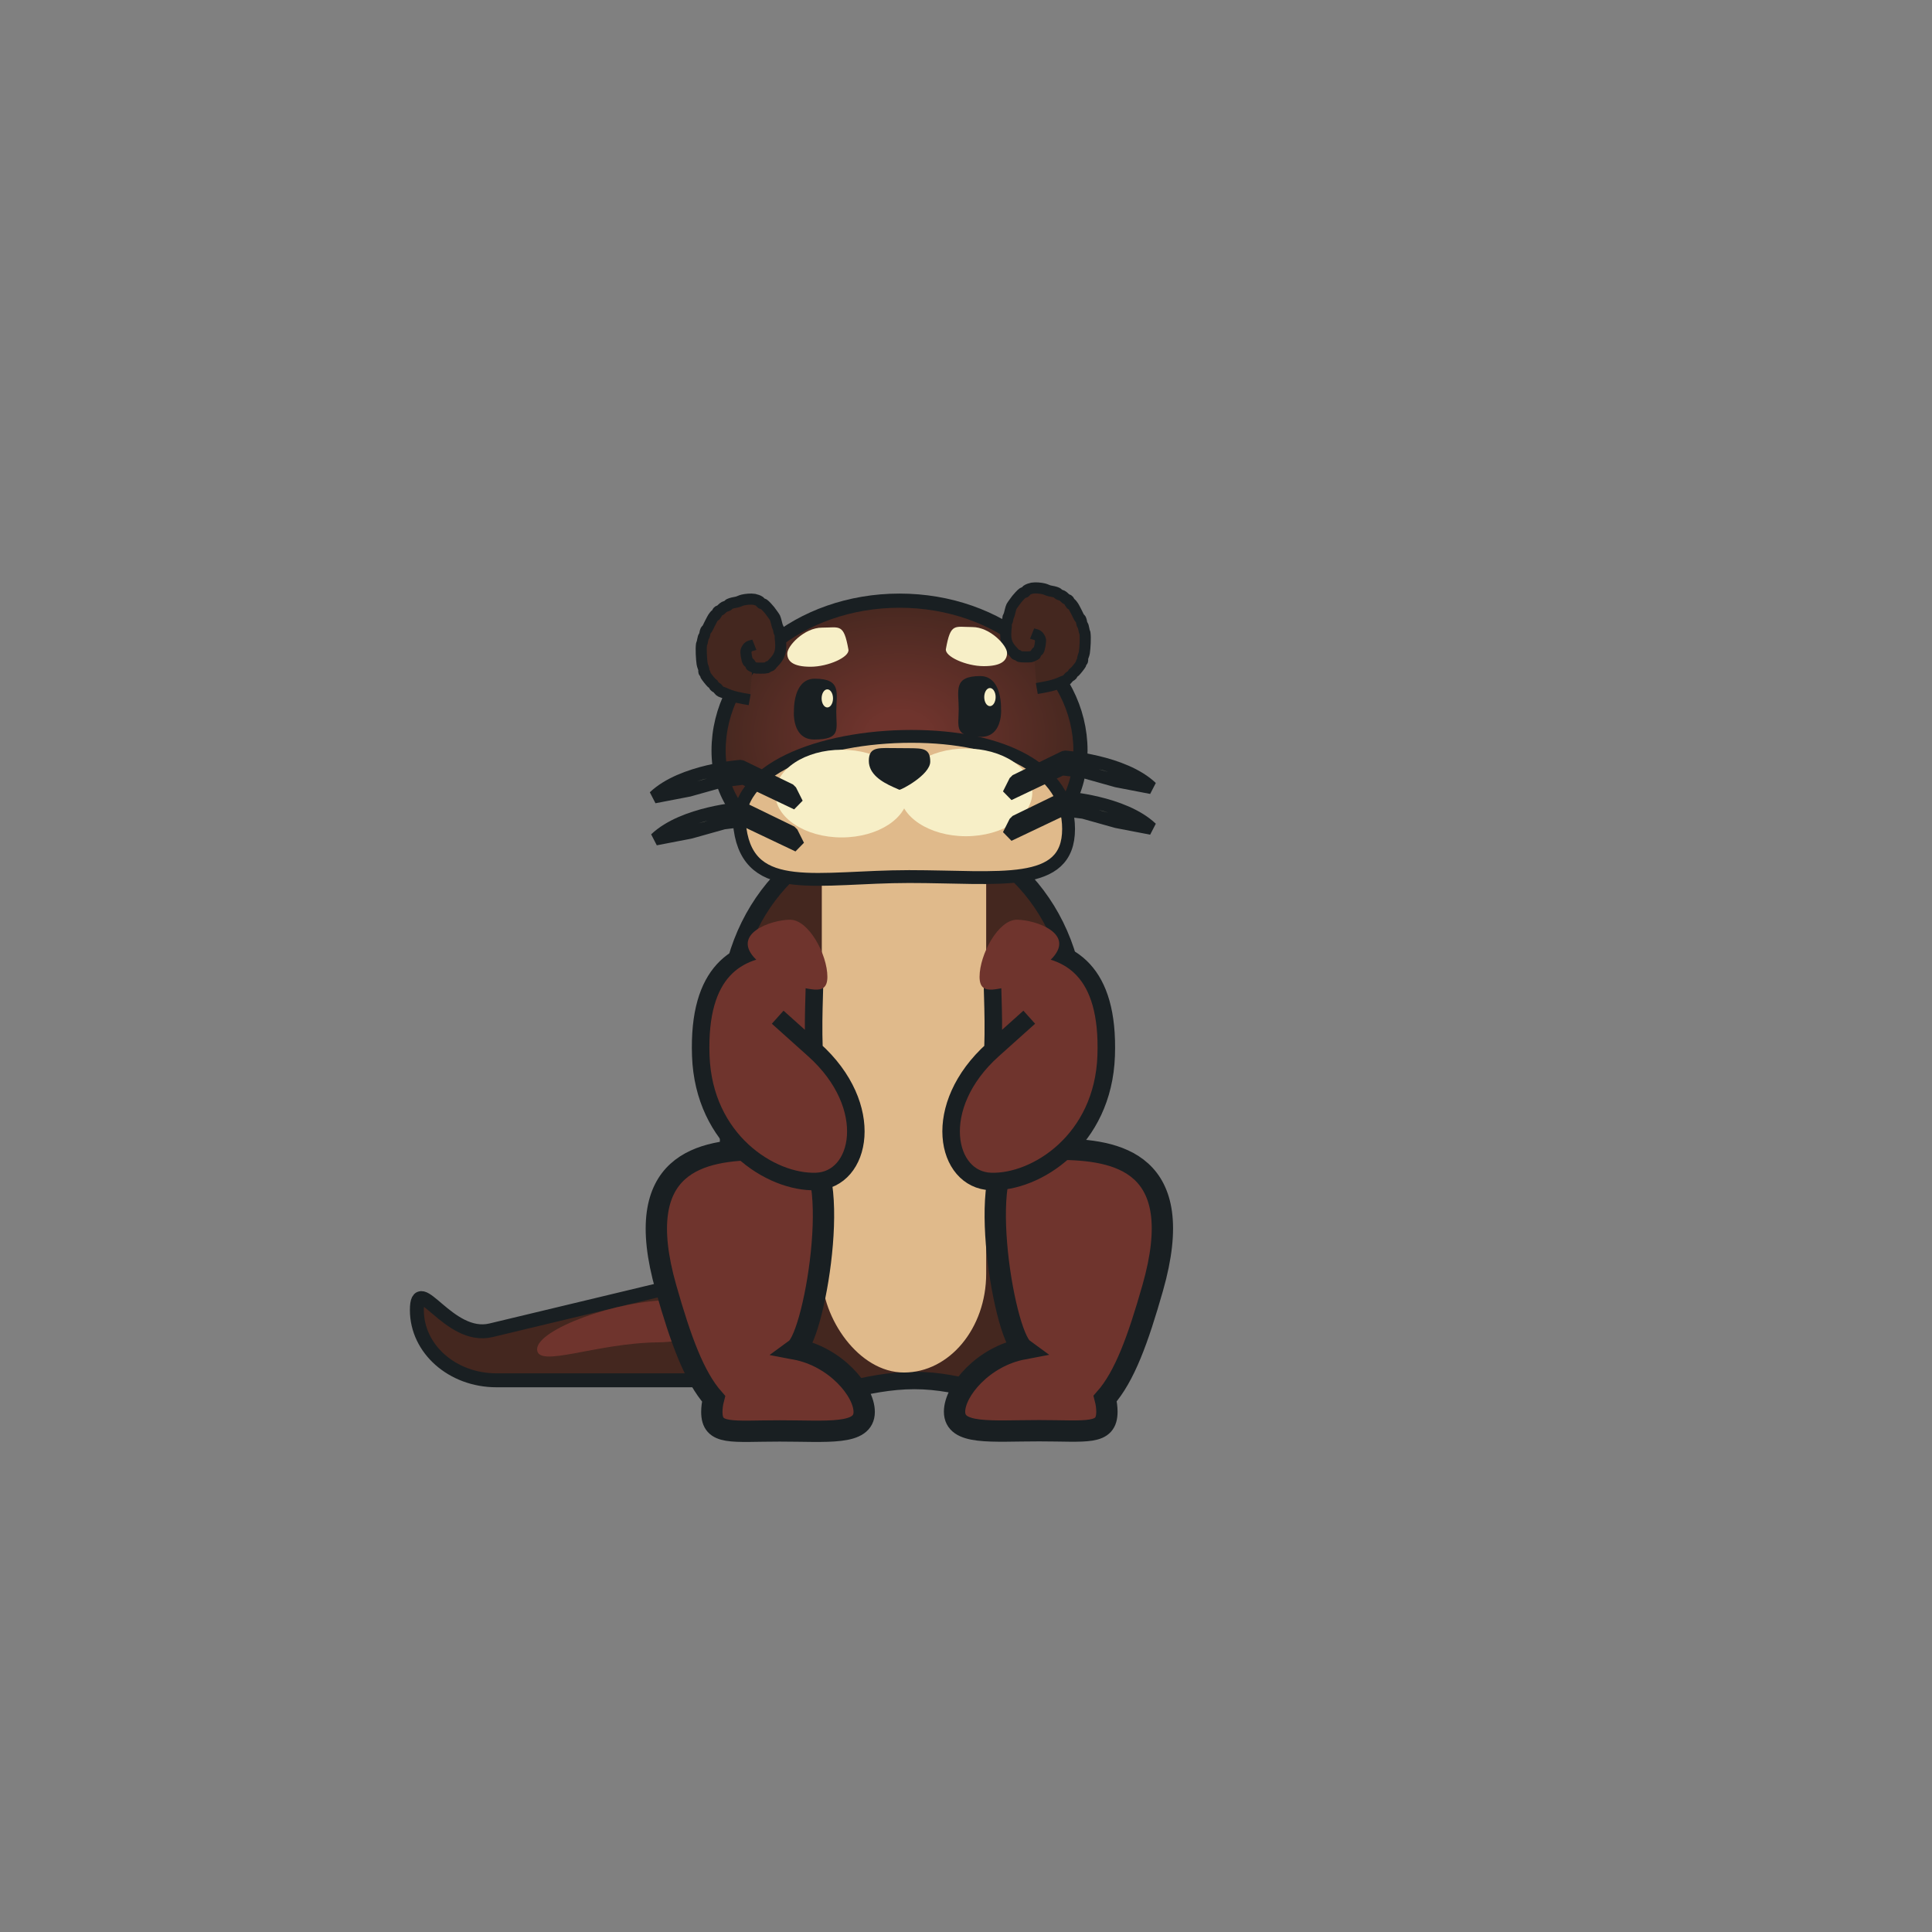 <?xml version="1.0" encoding="UTF-8" standalone="no"?>
<!-- Created with Inkscape (http://www.inkscape.org/) -->

<svg
   width="52.917mm"
   height="52.917mm"
   viewBox="0 0 52.917 52.917"
   version="1.1"
   id="svg1"
   inkscape:export-filename="saukko.svg"
   inkscape:export-xdpi="96"
   inkscape:export-ydpi="96"
   sodipodi:docname="saukko.svg"
   inkscape:version="1.3.2 (091e20e, 2023-11-25, custom)"
   xmlns:inkscape="http://www.inkscape.org/namespaces/inkscape"
   xmlns:sodipodi="http://sodipodi.sourceforge.net/DTD/sodipodi-0.dtd"
   xmlns:xlink="http://www.w3.org/1999/xlink"
   xmlns="http://www.w3.org/2000/svg"
   xmlns:svg="http://www.w3.org/2000/svg">
  <rect x="0" y="0" width="52.917" height="52.917" fill="#808080" stroke="none"/>
  <sodipodi:namedview
     id="namedview1"
     pagecolor="#ffffff"
     bordercolor="#000000"
     borderopacity="0.25"
     inkscape:showpageshadow="2"
     inkscape:pageopacity="0.0"
     inkscape:pagecheckerboard="0"
     inkscape:deskcolor="#d1d1d1"
     inkscape:document-units="mm"
     inkscape:lockguides="false"
     inkscape:zoom="4.8017043"
     inkscape:cx="104.54621"
     inkscape:cy="98.194302"
     inkscape:window-width="1920"
     inkscape:window-height="1017"
     inkscape:window-x="-8"
     inkscape:window-y="-8"
     inkscape:window-maximized="1"
     inkscape:current-layer="layer1"
     showguides="false" />
  <defs
     id="defs1">
    <linearGradient
       id="linearGradient39"
       inkscape:collect="always">
      <stop
         style="stop-color:#6f342d;stop-opacity:1;"
         offset="0.163"
         id="stop39" />
      <stop
         style="stop-color:#44271f;stop-opacity:1;"
         offset="1"
         id="stop40" />
    </linearGradient>
    <linearGradient
       id="swatch21"
       inkscape:swatch="solid">
      <stop
         style="stop-color:#191f22;stop-opacity:1;"
         offset="0"
         id="stop21" />
    </linearGradient>
    <linearGradient
       inkscape:collect="always"
       xlink:href="#swatch21"
       id="linearGradient21"
       x1="19.246"
       y1="29.263"
       x2="22.852"
       y2="29.263"
       gradientUnits="userSpaceOnUse"
       gradientTransform="rotate(-1.966,21.333,29.263)" />
    <radialGradient
       inkscape:collect="always"
       xlink:href="#linearGradient39"
       id="radialGradient40"
       cx="24.716"
       cy="20.273"
       fx="24.716"
       fy="20.273"
       r="5.15"
       gradientTransform="matrix(1,0,0,0.758,0,4.909)"
       gradientUnits="userSpaceOnUse" />
    <linearGradient
       inkscape:collect="always"
       xlink:href="#swatch21"
       id="linearGradient8"
       gradientUnits="userSpaceOnUse"
       gradientTransform="rotate(-1.966,21.333,29.263)"
       x1="19.246"
       y1="29.263"
       x2="22.852"
       y2="29.263" />
  </defs>
  <g
     inkscape:groupmode="layer"
     id="layer5"
     inkscape:label="Hanta"
     transform="translate(2.812,-0.67)">
    <path
       id="rect6"
       style="fill:#44271f;stroke:#191f22;stroke-width:0.382;stroke-dasharray:none;stroke-opacity:1"
       d="m 10.636,37.106 10.335,-2.478 c 1.164,-0.279 2.178,0.858 2.178,1.924 0,1.066 -0.971,1.924 -2.178,1.924 H 10.784 c -1.206,0 -2.178,-0.858 -2.178,-1.924 0,-1.066 0.866,0.833 2.03,0.554 z"
       sodipodi:nodetypes="sssssss"
       inkscape:label="häntä" />
    <path
       id="path42"
       style="fill:#6f342d;stroke-width:0.509;stroke-linecap:square;stroke-linejoin:bevel;paint-order:markers stroke fill"
       d="m 18.098,35.868 c -1e-6,0.536 -1.297,1.551 -2.894,1.569 -1.698,0.018 -3.305,0.723 -3.305,0.187 -10e-7,-0.536 2.163,-1.344 3.679,-1.344 1.516,0 2.521,-0.947 2.521,-0.411 z"
       sodipodi:nodetypes="sssss" />
  </g>
  <g
     inkscape:label="Keho"
     inkscape:groupmode="layer"
     id="layer1">
    <path
       id="rect1"
       style="fill:#44271f;stroke-width:0.478;stroke-dasharray:none;stroke:#191f22;stroke-opacity:1"
       d="m 24.716,22.629 c 2.637,0 4.761,2.332 4.761,5.228 v 9.167 c 0,2.896 -1.797,0.787 -4.434,0.787 -2.637,0 -5.087,2.11 -5.087,-0.787 v -9.167 c 0,-2.896 2.123,-5.228 4.761,-5.228 z"
       sodipodi:nodetypes="sssssss"
       inkscape:label="keho" />
    <rect
       style="fill:#e0ba8b;fill-opacity:1;stroke:none;stroke-width:0.524;stroke-linecap:square;stroke-linejoin:bevel;stroke-dasharray:none;stroke-opacity:1;paint-order:markers stroke fill"
       id="rect40"
       width="4.502"
       height="16.15"
       x="22.509"
       y="21.443"
       ry="2.706" />
  </g>
  <g
     inkscape:groupmode="layer"
     id="g1"
     inkscape:label="Oikea_Jalka"
     transform="translate(-0.208,-0.243)">
    <path
       id="path6"
       style="fill:#6f342d;stroke:#191f22;stroke-width:0.584;stroke-opacity:1"
       d="m 21.036,31.726 c 0.373,-0.002 0.729,0.015 1.027,0.015 1.296,0 0.502,5.04 -0.063,5.454 1.093,0.207 1.878,1.145 1.878,1.719 1e-6,0.648 -1.001,0.522 -2.315,0.522 -1.315,0 -1.858,0.126 -1.858,-0.522 0,-0.109 0.015,-0.232 0.048,-0.36 -0.532,-0.603 -0.898,-1.608 -1.303,-3.03 -0.983,-3.45 0.969,-3.791 2.587,-3.798 z"
       inkscape:label="oikea_jalka" />
  </g>
  <g
     inkscape:groupmode="layer"
     id="g3"
     inkscape:label="Vasen_Jalka"
     transform="translate(-0.208,-0.312)">
    <path
       id="path5"
       style="fill:#6f342d;stroke:#191f22;stroke-width:0.584;stroke-opacity:1"
       d="m 29.195,31.789 c -0.373,-0.002 -0.729,0.015 -1.027,0.015 -1.296,0 -0.502,5.04 0.063,5.454 -1.093,0.207 -1.878,1.145 -1.878,1.719 -1e-6,0.648 1.001,0.522 2.315,0.522 1.315,0 1.858,0.126 1.858,-0.522 0,-0.109 -0.015,-0.232 -0.048,-0.36 0.532,-0.603 0.898,-1.608 1.303,-3.03 0.983,-3.45 -0.969,-3.791 -2.587,-3.798 z"
       inkscape:label="vasen_jalka" />
  </g>
  <g
     inkscape:groupmode="layer"
     id="layer3"
     inkscape:label="Oikea_Kasi"
     transform="translate(-0.041,-0.096)">
    <path
       style="fill:#6f342d;stroke:url(#linearGradient21);stroke-width:0.48;stroke-dasharray:none"
       d="m 21.342,27.957 0.995,0.892 c 1.729,1.55 1.294,3.566 0.057,3.608 -1.236,0.042 -3.079,-1.126 -3.159,-3.447 -0.08,-2.321 0.991,-2.938 2.228,-2.981 1.236,-0.042 0.794,0.499 0.873,2.82"
       id="path2"
       inkscape:label="oikea_käsi" />
    <path
       id="path40"
       style="fill:#6f342d;fill-opacity:1;stroke-width:0.478;stroke-linecap:square;stroke-linejoin:bevel;paint-order:markers stroke fill"
       d="m 22.703,26.85 c 0,0.606 -0.585,0.246 -1.096,0.246 -0.511,0 -0.416,-0.288 -0.85,-0.711 -0.729,-0.711 0.414,-1.098 0.925,-1.098 0.511,0 1.021,0.957 1.021,1.563 z"
       sodipodi:nodetypes="sssss" />
  </g>
  <g
     inkscape:groupmode="layer"
     id="g8"
     inkscape:label="Vasen_Kasi"
     transform="matrix(-1,0,0,1,49.533,-0.096)">
    <path
       style="fill:#6f342d;stroke:url(#linearGradient8);stroke-width:0.48;stroke-dasharray:none"
       d="m 21.342,27.957 0.995,0.892 c 1.729,1.55 1.294,3.566 0.057,3.608 -1.236,0.042 -3.079,-1.126 -3.159,-3.447 -0.08,-2.321 0.991,-2.938 2.228,-2.981 1.236,-0.042 0.794,0.499 0.873,2.82"
       id="path4"
       inkscape:label="oikea_käsi" />
    <path
       id="path8"
       style="fill:#6f342d;fill-opacity:1;stroke-width:0.478;stroke-linecap:square;stroke-linejoin:bevel;paint-order:markers stroke fill"
       d="m 22.703,26.85 c 0,0.606 -0.585,0.246 -1.096,0.246 -0.511,0 -0.416,-0.288 -0.85,-0.711 -0.729,-0.711 0.414,-1.098 0.925,-1.098 0.511,0 1.021,0.957 1.021,1.563 z"
       sodipodi:nodetypes="sssss" />
  </g>
  <g
     inkscape:groupmode="layer"
     id="layer2"
     inkscape:label="Pää"
     transform="translate(-0.078,-0.112)">
    <path
       id="path1"
       style="fill:url(#radialGradient40);fill-opacity:1;stroke:#191f22;stroke-width:0.388;stroke-dasharray:none;stroke-opacity:1"
       inkscape:label="pää"
       d="m 29.672,20.672 c 0,2.269 -2.08,3.31 -4.817,3.31 -2.737,-10e-7 -5.095,-1.041 -5.095,-3.31 0,-2.269 2.219,-4.108 4.956,-4.108 2.737,0 4.956,1.839 4.956,4.108 z"
       sodipodi:nodetypes="sssss" />
    <path
       id="ellipse2"
       style="fill:#e0ba8b;stroke:#191f22;stroke-width:0.352;stroke-dasharray:none;stroke-opacity:1"
       d="m 29.346,22.817 c 0,1.641 -1.884,1.304 -4.369,1.304 -2.485,0 -4.369,0.554 -4.63,-1.304 -0.228,-1.621 2.21,-2.536 4.695,-2.536 2.485,0 4.304,0.895 4.304,2.536 z"
       sodipodi:nodetypes="sssss"
       inkscape:label="kuono" />
    <ellipse
       style="fill:#f7efc7;fill-opacity:1;stroke:none;stroke-width:0.926;stroke-linecap:square;stroke-linejoin:bevel;stroke-dasharray:none;stroke-opacity:1;paint-order:markers stroke fill"
       id="ellipse38"
       cx="26.535"
       cy="21.815"
       rx="1.818"
       ry="1.201" />
    <ellipse
       style="fill:#f7efc7;fill-opacity:1;stroke:none;stroke-width:0.926;stroke-linecap:square;stroke-linejoin:bevel;stroke-dasharray:none;stroke-opacity:1;paint-order:markers stroke fill"
       id="path38"
       cx="23.132"
       cy="21.848"
       rx="1.818"
       ry="1.201" />
    <path
       id="rect7"
       style="fill:#191f22;fill-opacity:1;stroke-width:0.265"
       d="m 24.465,20.601 0.531,0.004 c 0.361,0.003 0.561,0.007 0.561,0.369 0,0.361 -0.81,0.786 -0.847,0.769 l -0.157,-0.069 c -0.33,-0.146 -0.678,-0.361 -0.678,-0.722 0,-0.361 0.23,-0.354 0.591,-0.351 z"
       sodipodi:nodetypes="sssssss"
       inkscape:label="nenä" />
    <path
       id="path3"
       style="fill:#191f22;stroke-width:0.191"
       inkscape:label="silmä"
       d="m 27.465,19.551 c -0.004,-0.481 0.238,0.744 -0.516,0.744 -0.754,0 -0.612,-0.271 -0.612,-0.766 0,-0.495 -0.163,-0.9 0.591,-0.9 0.754,0 0.542,1.416 0.537,0.921 z"
       sodipodi:nodetypes="sssss" />
    <path
       id="path7"
       style="fill:#191f22;stroke-width:0.191"
       inkscape:label="silmä"
       d="m 21.855,19.623 c 0.004,-0.481 -0.238,0.744 0.516,0.744 0.754,0 0.612,-0.271 0.612,-0.766 0,-0.495 0.163,-0.9 -0.591,-0.9 -0.754,0 -0.542,1.416 -0.537,0.921 z"
       sodipodi:nodetypes="sssss" />
    <path
       style="fill:#44271f;fill-opacity:1;stroke:#191f22;stroke-width:0.304;stroke-opacity:1"
       d="m 28.476,18.97 c 0.234,-0.041 0.474,-0.078 0.692,-0.185 0.041,-0.02 0.092,-0.024 0.129,-0.056 0.024,-0.021 0.041,-0.052 0.064,-0.074 0.024,-0.022 0.058,-0.03 0.08,-0.056 0.014,-0.016 0.019,-0.04 0.032,-0.056 0.014,-0.016 0.033,-0.023 0.048,-0.037 0.03,-0.028 0.143,-0.169 0.161,-0.204 0.009,-0.017 0.007,-0.039 0.016,-0.056 0.008,-0.015 0.027,-0.021 0.032,-0.037 0.006,-0.017 -0.003,-0.037 0,-0.056 0.008,-0.057 0.04,-0.11 0.048,-0.167 0.019,-0.134 0.036,-0.403 0.016,-0.538 -0.002,-0.014 -0.013,-0.024 -0.016,-0.037 -0.013,-0.049 -0.017,-0.1 -0.032,-0.148 -0.007,-0.021 -0.025,-0.035 -0.032,-0.056 -0.006,-0.017 -0.02,-0.108 -0.032,-0.13 -0.013,-0.022 -0.035,-0.034 -0.048,-0.056 -0.025,-0.041 -0.04,-0.088 -0.064,-0.13 -0.041,-0.072 -0.076,-0.162 -0.129,-0.223 -0.082,-0.095 0.022,0.078 -0.064,-0.056 -0.026,-0.04 -0.004,-0.043 -0.048,-0.074 -0.015,-0.01 -0.034,-0.009 -0.048,-0.019 -0.039,-0.027 -0.068,-0.07 -0.113,-0.093 -0.031,-0.016 -0.066,-0.02 -0.097,-0.037 -0.014,-0.008 -0.018,-0.03 -0.032,-0.037 -0.063,-0.031 -0.143,-0.043 -0.209,-0.056 -0.055,-0.011 -0.106,-0.043 -0.161,-0.056 -0.097,-0.022 -0.22,-0.035 -0.322,-0.019 -0.035,0.006 -0.115,0.033 -0.145,0.056 -0.019,0.015 -0.029,0.043 -0.048,0.056 -0.019,0.013 -0.045,0.006 -0.064,0.019 -0.031,0.02 -0.136,0.133 -0.161,0.167 -0.022,0.029 -0.132,0.177 -0.145,0.204 -0.023,0.046 -0.047,0.169 -0.064,0.223 -0.008,0.026 -0.021,0.049 -0.032,0.074 -0.005,0.031 -0.007,0.063 -0.016,0.093 -0.008,0.026 -0.026,0.047 -0.032,0.074 -0.005,0.024 0.003,0.05 0,0.074 -0.036,0.332 -0.027,0.49 0.209,0.723 0.017,0.017 0.029,0.043 0.048,0.056 0.019,0.013 0.044,0.009 0.064,0.019 0.018,0.009 0.03,0.031 0.048,0.037 0.033,0.011 0.297,0.012 0.322,0 0.197,-0.091 0.058,-0.03 0.145,-0.13 0.014,-0.016 0.036,-0.02 0.048,-0.037 0.025,-0.036 0.071,-0.263 0.048,-0.315 -0.009,-0.02 -0.021,-0.037 -0.032,-0.056 -0.042,-0.072 -0.13,-0.068 -0.193,-0.093"
       id="path9" />
    <path
       style="fill:#44271f;fill-opacity:1;stroke:#191f22;stroke-width:0.304;stroke-opacity:1"
       d="m 20.611,19.277 c -0.234,-0.041 -0.474,-0.078 -0.692,-0.185 -0.041,-0.02 -0.092,-0.024 -0.129,-0.056 -0.024,-0.021 -0.041,-0.052 -0.064,-0.074 -0.024,-0.022 -0.058,-0.03 -0.08,-0.056 -0.014,-0.016 -0.019,-0.04 -0.032,-0.056 -0.014,-0.016 -0.033,-0.023 -0.048,-0.037 -0.03,-0.028 -0.143,-0.169 -0.161,-0.204 -0.009,-0.017 -0.007,-0.039 -0.016,-0.056 -0.008,-0.015 -0.027,-0.021 -0.032,-0.037 -0.006,-0.017 0.003,-0.037 0,-0.056 -0.008,-0.057 -0.04,-0.11 -0.048,-0.167 -0.019,-0.134 -0.036,-0.403 -0.016,-0.538 0.002,-0.014 0.013,-0.024 0.016,-0.037 0.013,-0.049 0.017,-0.1 0.032,-0.148 0.007,-0.021 0.025,-0.035 0.032,-0.056 0.006,-0.017 0.02,-0.108 0.032,-0.13 0.013,-0.022 0.035,-0.034 0.048,-0.056 0.025,-0.041 0.04,-0.088 0.064,-0.13 0.041,-0.072 0.076,-0.162 0.129,-0.223 0.082,-0.095 -0.022,0.078 0.064,-0.056 0.026,-0.04 0.004,-0.043 0.048,-0.074 0.015,-0.01 0.034,-0.009 0.048,-0.019 0.039,-0.027 0.068,-0.07 0.113,-0.093 0.031,-0.016 0.066,-0.02 0.097,-0.037 0.014,-0.008 0.018,-0.03 0.032,-0.037 0.063,-0.031 0.143,-0.043 0.209,-0.056 0.055,-0.011 0.106,-0.043 0.161,-0.056 0.097,-0.022 0.22,-0.035 0.322,-0.019 0.035,0.006 0.115,0.033 0.145,0.056 0.019,0.015 0.029,0.043 0.048,0.056 0.019,0.013 0.045,0.006 0.064,0.019 0.031,0.02 0.136,0.133 0.161,0.167 0.022,0.029 0.132,0.177 0.145,0.204 0.023,0.046 0.047,0.169 0.064,0.223 0.008,0.026 0.021,0.049 0.032,0.074 0.005,0.031 0.007,0.063 0.016,0.093 0.008,0.026 0.026,0.047 0.032,0.074 0.005,0.024 -0.003,0.05 0,0.074 0.036,0.332 0.027,0.49 -0.209,0.723 -0.017,0.017 -0.029,0.043 -0.048,0.056 -0.019,0.013 -0.044,0.009 -0.064,0.019 -0.018,0.009 -0.03,0.031 -0.048,0.037 -0.033,0.011 -0.297,0.012 -0.322,0 -0.197,-0.091 -0.058,-0.03 -0.145,-0.13 -0.014,-0.016 -0.036,-0.02 -0.048,-0.037 -0.025,-0.036 -0.071,-0.263 -0.048,-0.315 0.009,-0.02 0.021,-0.037 0.032,-0.056 0.042,-0.072 0.13,-0.068 0.193,-0.093"
       id="path10" />
    <path
       style="fill:#f7efc7;fill-opacity:1;stroke:#191f22;stroke-width:0.352;stroke-linecap:square;stroke-linejoin:bevel;stroke-dasharray:none;stroke-opacity:1;paint-order:markers stroke fill"
       d="m 31.614,21.685 c -0.767,-0.73 -2.373,-0.84 -2.373,-0.84 l -1.351,0.657 -0.183,0.365 1.46,-0.694 0.584,0.073 0.913,0.256 z"
       id="path22" />
    <path
       style="fill:#f7efc7;fill-opacity:1;stroke:#191f22;stroke-width:0.352;stroke-linecap:square;stroke-linejoin:bevel;stroke-dasharray:none;stroke-opacity:1;paint-order:markers stroke fill"
       d="m 17.998,21.94 c 0.767,-0.73 2.373,-0.84 2.373,-0.84 l 1.351,0.657 0.183,0.365 -1.46,-0.694 -0.584,0.073 -0.913,0.256 z"
       id="path23" />
    <path
       id="path24"
       style="fill:#f7efc7;stroke-width:0.314;stroke-linecap:square;stroke-linejoin:bevel;paint-order:markers stroke fill"
       d="m 23.316,17.905 c 0.036,0.203 -0.552,0.469 -1.038,0.469 -0.486,0 -0.637,-0.156 -0.637,-0.362 0,-0.206 0.466,-0.709 0.952,-0.709 0.486,0 0.593,-0.125 0.723,0.601 z"
       sodipodi:nodetypes="sssss" />
    <path
       id="path25"
       style="fill:#f7efc7;stroke-width:0.314;stroke-linecap:square;stroke-linejoin:bevel;paint-order:markers stroke fill"
       d="m 25.986,17.889 c -0.036,0.203 0.552,0.469 1.038,0.469 0.486,0 0.637,-0.156 0.637,-0.362 0,-0.206 -0.466,-0.709 -0.952,-0.709 -0.486,0 -0.593,-0.125 -0.723,0.601 z"
       sodipodi:nodetypes="sssss" />
    <path
       style="fill:#f7efc7;fill-opacity:1;stroke:#191f22;stroke-width:0.352;stroke-linecap:square;stroke-linejoin:bevel;stroke-dasharray:none;stroke-opacity:1;paint-order:markers stroke fill"
       d="m 18.034,23.092 c 0.767,-0.73 2.373,-0.84 2.373,-0.84 l 1.351,0.657 0.183,0.365 -1.46,-0.694 -0.584,0.073 -0.913,0.256 z"
       id="path35" />
    <path
       style="fill:#f7efc7;fill-opacity:1;stroke:#191f22;stroke-width:0.352;stroke-linecap:square;stroke-linejoin:bevel;stroke-dasharray:none;stroke-opacity:1;paint-order:markers stroke fill"
       d="m 31.614,22.801 c -0.767,-0.73 -2.373,-0.84 -2.373,-0.84 l -1.351,0.657 -0.183,0.365 1.46,-0.694 0.584,0.073 0.913,0.256 z"
       id="path36" />
    <ellipse
       style="fill:#f7efc7;fill-opacity:1;stroke:none;stroke-width:0.478;stroke-linecap:square;stroke-linejoin:bevel;stroke-dasharray:none;stroke-opacity:1;paint-order:markers stroke fill"
       id="path37"
       cx="22.738"
       cy="19.241"
       rx="0.156"
       ry="0.248" />
    <ellipse
       style="fill:#f7efc7;fill-opacity:1;stroke:none;stroke-width:0.478;stroke-linecap:square;stroke-linejoin:bevel;stroke-dasharray:none;stroke-opacity:1;paint-order:markers stroke fill"
       id="ellipse37"
       cx="27.192"
       cy="19.205"
       rx="0.156"
       ry="0.248" />
  </g>
</svg>
